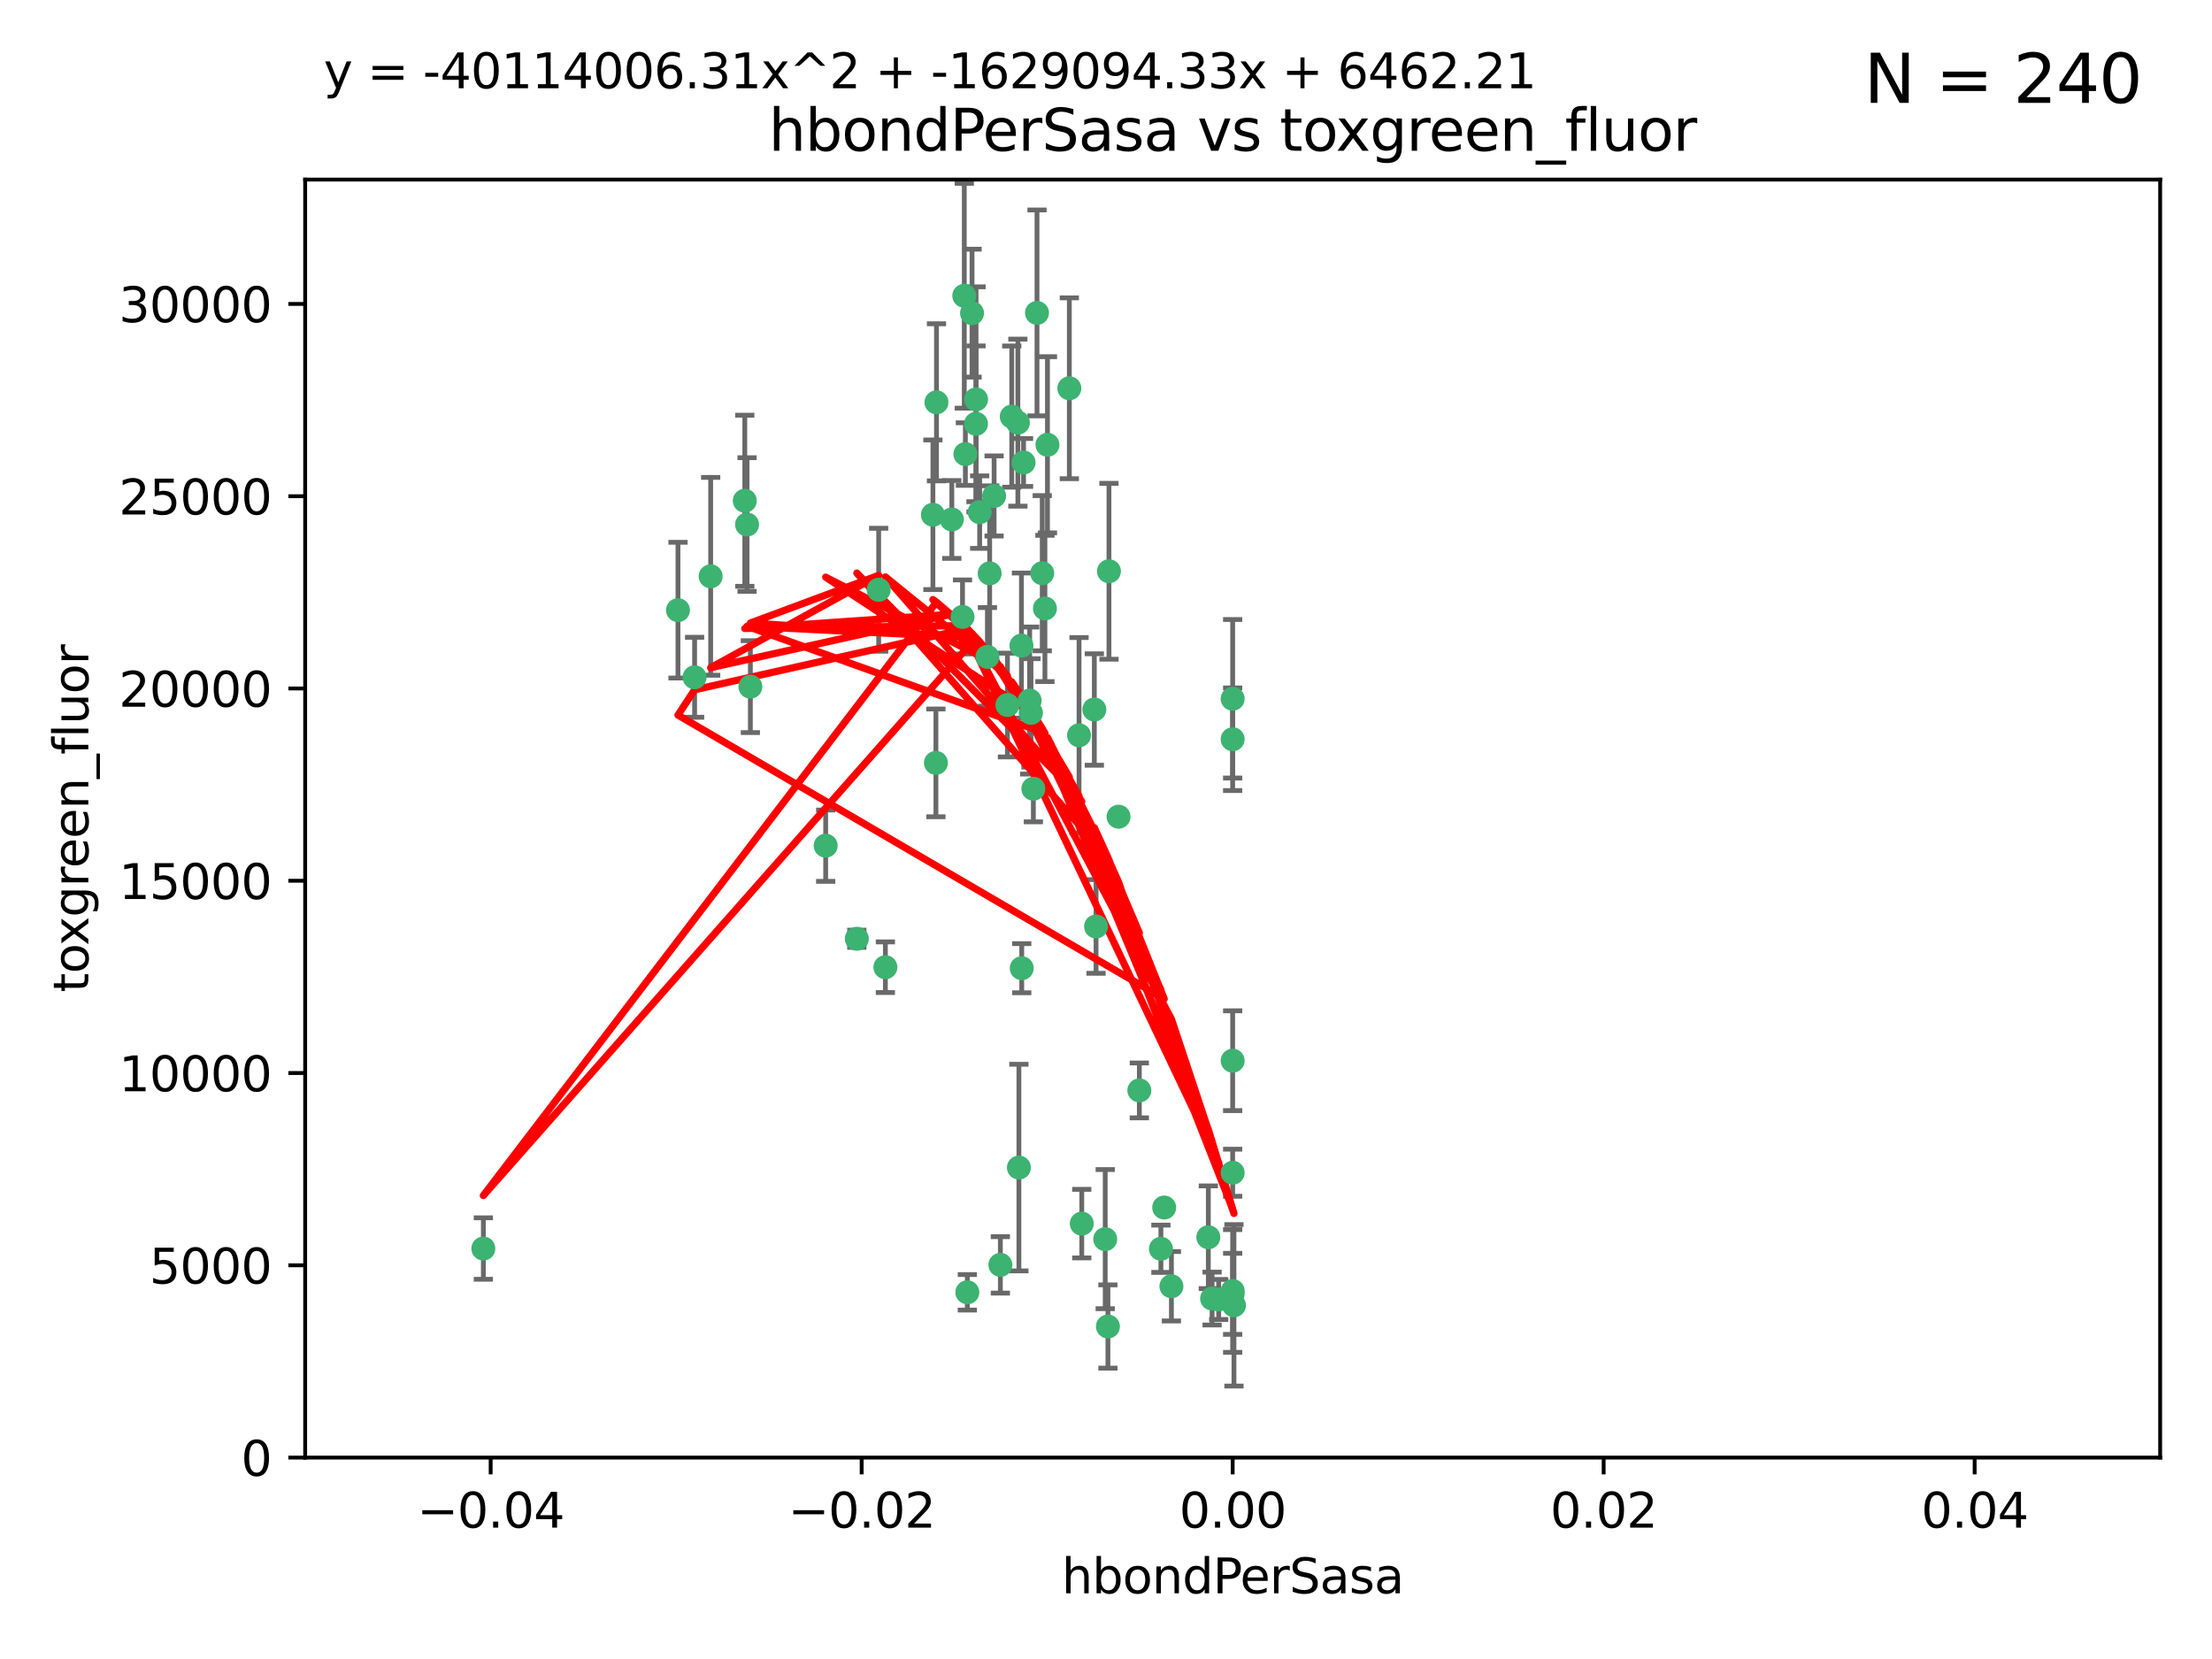 <?xml version="1.0" encoding="utf-8" standalone="no"?>
<!DOCTYPE svg PUBLIC "-//W3C//DTD SVG 1.1//EN"
  "http://www.w3.org/Graphics/SVG/1.1/DTD/svg11.dtd">
<svg xmlns:xlink="http://www.w3.org/1999/xlink" width="460.8pt" height="345.6pt" viewBox="0 0 460.8 345.6" xmlns="http://www.w3.org/2000/svg" version="1.1">
 <defs>
  <style type="text/css">*{stroke-linejoin: round; stroke-linecap: butt}</style>
 </defs>
 <g id="figure_1">
  <g id="patch_1">
   <path d="M 0 345.6 
L 460.8 345.6 
L 460.8 0 
L 0 0 
z
" style="fill: #ffffff"/>
  </g>
  <g id="axes_1">
   <g id="patch_2">
    <path d="M 63.571 303.64 
L 450 303.64 
L 450 37.411 
L 63.571 37.411 
z
" style="fill: #ffffff"/>
   </g>
   <g id="PathCollection_1">
    <defs>
     <path id="m5e20c14c47" d="M 0 1.118 
C 0.297 1.118 0.581 1 0.791 0.791 
C 1 0.581 1.118 0.297 1.118 0 
C 1.118 -0.297 1 -0.581 0.791 -0.791 
C 0.581 -1 0.297 -1.118 0 -1.118 
C -0.297 -1.118 -0.581 -1 -0.791 -0.791 
C -1 -0.581 -1.118 -0.297 -1.118 0 
C -1.118 0.297 -1 0.581 -0.791 0.791 
C -0.581 1 -0.297 1.118 0 1.118 
z
" style="stroke: #3cb371"/>
    </defs>
    <g clip-path="url(#p4434e9907e)">
     <use xlink:href="#m5e20c14c47" x="207.091" y="103.319" style="fill: #3cb371; stroke: #3cb371"/>
     <use xlink:href="#m5e20c14c47" x="216.026" y="65.184" style="fill: #3cb371; stroke: #3cb371"/>
     <use xlink:href="#m5e20c14c47" x="212.786" y="134.491" style="fill: #3cb371; stroke: #3cb371"/>
     <use xlink:href="#m5e20c14c47" x="217.677" y="126.749" style="fill: #3cb371; stroke: #3cb371"/>
     <use xlink:href="#m5e20c14c47" x="155.626" y="109.268" style="fill: #3cb371; stroke: #3cb371"/>
     <use xlink:href="#m5e20c14c47" x="203.329" y="83.201" style="fill: #3cb371; stroke: #3cb371"/>
     <use xlink:href="#m5e20c14c47" x="100.691" y="260.094" style="fill: #3cb371; stroke: #3cb371"/>
     <use xlink:href="#m5e20c14c47" x="195.087" y="83.811" style="fill: #3cb371; stroke: #3cb371"/>
     <use xlink:href="#m5e20c14c47" x="203.319" y="88.286" style="fill: #3cb371; stroke: #3cb371"/>
     <use xlink:href="#m5e20c14c47" x="156.315" y="143.039" style="fill: #3cb371; stroke: #3cb371"/>
     <use xlink:href="#m5e20c14c47" x="183.044" y="122.859" style="fill: #3cb371; stroke: #3cb371"/>
     <use xlink:href="#m5e20c14c47" x="148.044" y="120.054" style="fill: #3cb371; stroke: #3cb371"/>
     <use xlink:href="#m5e20c14c47" x="198.284" y="108.214" style="fill: #3cb371; stroke: #3cb371"/>
     <use xlink:href="#m5e20c14c47" x="155.154" y="104.315" style="fill: #3cb371; stroke: #3cb371"/>
     <use xlink:href="#m5e20c14c47" x="200.88" y="61.614" style="fill: #3cb371; stroke: #3cb371"/>
     <use xlink:href="#m5e20c14c47" x="214.498" y="145.935" style="fill: #3cb371; stroke: #3cb371"/>
     <use xlink:href="#m5e20c14c47" x="212.043" y="88.045" style="fill: #3cb371; stroke: #3cb371"/>
     <use xlink:href="#m5e20c14c47" x="222.763" y="80.887" style="fill: #3cb371; stroke: #3cb371"/>
     <use xlink:href="#m5e20c14c47" x="206.164" y="119.44" style="fill: #3cb371; stroke: #3cb371"/>
     <use xlink:href="#m5e20c14c47" x="201.107" y="94.593" style="fill: #3cb371; stroke: #3cb371"/>
     <use xlink:href="#m5e20c14c47" x="204.083" y="106.684" style="fill: #3cb371; stroke: #3cb371"/>
     <use xlink:href="#m5e20c14c47" x="212.848" y="201.695" style="fill: #3cb371; stroke: #3cb371"/>
     <use xlink:href="#m5e20c14c47" x="210.768" y="86.787" style="fill: #3cb371; stroke: #3cb371"/>
     <use xlink:href="#m5e20c14c47" x="241.838" y="260.14" style="fill: #3cb371; stroke: #3cb371"/>
     <use xlink:href="#m5e20c14c47" x="212.255" y="243.228" style="fill: #3cb371; stroke: #3cb371"/>
     <use xlink:href="#m5e20c14c47" x="213.226" y="96.341" style="fill: #3cb371; stroke: #3cb371"/>
     <use xlink:href="#m5e20c14c47" x="217.118" y="119.409" style="fill: #3cb371; stroke: #3cb371"/>
     <use xlink:href="#m5e20c14c47" x="202.496" y="65.233" style="fill: #3cb371; stroke: #3cb371"/>
     <use xlink:href="#m5e20c14c47" x="209.868" y="146.874" style="fill: #3cb371; stroke: #3cb371"/>
     <use xlink:href="#m5e20c14c47" x="184.442" y="201.487" style="fill: #3cb371; stroke: #3cb371"/>
     <use xlink:href="#m5e20c14c47" x="225.351" y="254.906" style="fill: #3cb371; stroke: #3cb371"/>
     <use xlink:href="#m5e20c14c47" x="205.698" y="136.835" style="fill: #3cb371; stroke: #3cb371"/>
     <use xlink:href="#m5e20c14c47" x="194.344" y="107.234" style="fill: #3cb371; stroke: #3cb371"/>
     <use xlink:href="#m5e20c14c47" x="194.968" y="158.921" style="fill: #3cb371; stroke: #3cb371"/>
     <use xlink:href="#m5e20c14c47" x="201.512" y="269.209" style="fill: #3cb371; stroke: #3cb371"/>
     <use xlink:href="#m5e20c14c47" x="144.699" y="141.091" style="fill: #3cb371; stroke: #3cb371"/>
     <use xlink:href="#m5e20c14c47" x="141.236" y="127.107" style="fill: #3cb371; stroke: #3cb371"/>
     <use xlink:href="#m5e20c14c47" x="242.524" y="251.547" style="fill: #3cb371; stroke: #3cb371"/>
     <use xlink:href="#m5e20c14c47" x="230.238" y="258.133" style="fill: #3cb371; stroke: #3cb371"/>
     <use xlink:href="#m5e20c14c47" x="208.395" y="263.497" style="fill: #3cb371; stroke: #3cb371"/>
     <use xlink:href="#m5e20c14c47" x="172.003" y="176.169" style="fill: #3cb371; stroke: #3cb371"/>
     <use xlink:href="#m5e20c14c47" x="215.269" y="164.309" style="fill: #3cb371; stroke: #3cb371"/>
     <use xlink:href="#m5e20c14c47" x="237.346" y="227.152" style="fill: #3cb371; stroke: #3cb371"/>
     <use xlink:href="#m5e20c14c47" x="228.328" y="193.002" style="fill: #3cb371; stroke: #3cb371"/>
     <use xlink:href="#m5e20c14c47" x="252.503" y="270.514" style="fill: #3cb371; stroke: #3cb371"/>
     <use xlink:href="#m5e20c14c47" x="244.027" y="267.951" style="fill: #3cb371; stroke: #3cb371"/>
     <use xlink:href="#m5e20c14c47" x="200.508" y="128.518" style="fill: #3cb371; stroke: #3cb371"/>
     <use xlink:href="#m5e20c14c47" x="253.875" y="270.703" style="fill: #3cb371; stroke: #3cb371"/>
     <use xlink:href="#m5e20c14c47" x="214.771" y="148.507" style="fill: #3cb371; stroke: #3cb371"/>
     <use xlink:href="#m5e20c14c47" x="224.785" y="153.171" style="fill: #3cb371; stroke: #3cb371"/>
     <use xlink:href="#m5e20c14c47" x="178.492" y="195.558" style="fill: #3cb371; stroke: #3cb371"/>
     <use xlink:href="#m5e20c14c47" x="230.801" y="276.333" style="fill: #3cb371; stroke: #3cb371"/>
     <use xlink:href="#m5e20c14c47" x="227.97" y="147.801" style="fill: #3cb371; stroke: #3cb371"/>
     <use xlink:href="#m5e20c14c47" x="233.017" y="170.133" style="fill: #3cb371; stroke: #3cb371"/>
     <use xlink:href="#m5e20c14c47" x="257.056" y="271.92" style="fill: #3cb371; stroke: #3cb371"/>
     <use xlink:href="#m5e20c14c47" x="256.786" y="220.964" style="fill: #3cb371; stroke: #3cb371"/>
     <use xlink:href="#m5e20c14c47" x="256.786" y="268.93" style="fill: #3cb371; stroke: #3cb371"/>
     <use xlink:href="#m5e20c14c47" x="256.786" y="145.567" style="fill: #3cb371; stroke: #3cb371"/>
     <use xlink:href="#m5e20c14c47" x="218.205" y="92.655" style="fill: #3cb371; stroke: #3cb371"/>
     <use xlink:href="#m5e20c14c47" x="231.015" y="119.004" style="fill: #3cb371; stroke: #3cb371"/>
     <use xlink:href="#m5e20c14c47" x="251.718" y="257.738" style="fill: #3cb371; stroke: #3cb371"/>
     <use xlink:href="#m5e20c14c47" x="256.786" y="244.305" style="fill: #3cb371; stroke: #3cb371"/>
     <use xlink:href="#m5e20c14c47" x="256.786" y="269.529" style="fill: #3cb371; stroke: #3cb371"/>
     <use xlink:href="#m5e20c14c47" x="256.786" y="153.996" style="fill: #3cb371; stroke: #3cb371"/>
    </g>
   </g>
   <g id="matplotlib.axis_1">
    <g id="xtick_1">
     <g id="line2d_1">
      <defs>
       <path id="mb9390da159" d="M 0 0 
L 0 3.5 
" style="stroke: #000000; stroke-width: 0.8"/>
      </defs>
      <g>
       <use xlink:href="#mb9390da159" x="102.214" y="303.64" style="stroke: #000000; stroke-width: 0.8"/>
      </g>
     </g>
     <g id="text_1">
      <!-- −0.04 -->
      <g transform="translate(86.891 318.238)scale(0.1 -0.1)">
       <defs>
        <path id="DejaVuSans-2212" d="M 678 2272 
L 4684 2272 
L 4684 1741 
L 678 1741 
L 678 2272 
z
" transform="scale(0.016)"/>
        <path id="DejaVuSans-30" d="M 2034 4250 
Q 1547 4250 1301 3770 
Q 1056 3291 1056 2328 
Q 1056 1369 1301 889 
Q 1547 409 2034 409 
Q 2525 409 2770 889 
Q 3016 1369 3016 2328 
Q 3016 3291 2770 3770 
Q 2525 4250 2034 4250 
z
M 2034 4750 
Q 2819 4750 3233 4129 
Q 3647 3509 3647 2328 
Q 3647 1150 3233 529 
Q 2819 -91 2034 -91 
Q 1250 -91 836 529 
Q 422 1150 422 2328 
Q 422 3509 836 4129 
Q 1250 4750 2034 4750 
z
" transform="scale(0.016)"/>
        <path id="DejaVuSans-2e" d="M 684 794 
L 1344 794 
L 1344 0 
L 684 0 
L 684 794 
z
" transform="scale(0.016)"/>
        <path id="DejaVuSans-34" d="M 2419 4116 
L 825 1625 
L 2419 1625 
L 2419 4116 
z
M 2253 4666 
L 3047 4666 
L 3047 1625 
L 3713 1625 
L 3713 1100 
L 3047 1100 
L 3047 0 
L 2419 0 
L 2419 1100 
L 313 1100 
L 313 1709 
L 2253 4666 
z
" transform="scale(0.016)"/>
       </defs>
       <use xlink:href="#DejaVuSans-2212"/>
       <use xlink:href="#DejaVuSans-30" x="83.789"/>
       <use xlink:href="#DejaVuSans-2e" x="147.412"/>
       <use xlink:href="#DejaVuSans-30" x="179.199"/>
       <use xlink:href="#DejaVuSans-34" x="242.822"/>
      </g>
     </g>
    </g>
    <g id="xtick_2">
     <g id="line2d_2">
      <g>
       <use xlink:href="#mb9390da159" x="179.5" y="303.64" style="stroke: #000000; stroke-width: 0.8"/>
      </g>
     </g>
     <g id="text_2">
      <!-- −0.02 -->
      <g transform="translate(164.177 318.238)scale(0.1 -0.1)">
       <defs>
        <path id="DejaVuSans-32" d="M 1228 531 
L 3431 531 
L 3431 0 
L 469 0 
L 469 531 
Q 828 903 1448 1529 
Q 2069 2156 2228 2338 
Q 2531 2678 2651 2914 
Q 2772 3150 2772 3378 
Q 2772 3750 2511 3984 
Q 2250 4219 1831 4219 
Q 1534 4219 1204 4116 
Q 875 4013 500 3803 
L 500 4441 
Q 881 4594 1212 4672 
Q 1544 4750 1819 4750 
Q 2544 4750 2975 4387 
Q 3406 4025 3406 3419 
Q 3406 3131 3298 2873 
Q 3191 2616 2906 2266 
Q 2828 2175 2409 1742 
Q 1991 1309 1228 531 
z
" transform="scale(0.016)"/>
       </defs>
       <use xlink:href="#DejaVuSans-2212"/>
       <use xlink:href="#DejaVuSans-30" x="83.789"/>
       <use xlink:href="#DejaVuSans-2e" x="147.412"/>
       <use xlink:href="#DejaVuSans-30" x="179.199"/>
       <use xlink:href="#DejaVuSans-32" x="242.822"/>
      </g>
     </g>
    </g>
    <g id="xtick_3">
     <g id="line2d_3">
      <g>
       <use xlink:href="#mb9390da159" x="256.786" y="303.64" style="stroke: #000000; stroke-width: 0.8"/>
      </g>
     </g>
     <g id="text_3">
      <!-- 0.00 -->
      <g transform="translate(245.653 318.238)scale(0.1 -0.1)">
       <use xlink:href="#DejaVuSans-30"/>
       <use xlink:href="#DejaVuSans-2e" x="63.623"/>
       <use xlink:href="#DejaVuSans-30" x="95.41"/>
       <use xlink:href="#DejaVuSans-30" x="159.033"/>
      </g>
     </g>
    </g>
    <g id="xtick_4">
     <g id="line2d_4">
      <g>
       <use xlink:href="#mb9390da159" x="334.071" y="303.64" style="stroke: #000000; stroke-width: 0.8"/>
      </g>
     </g>
     <g id="text_4">
      <!-- 0.02 -->
      <g transform="translate(322.939 318.238)scale(0.1 -0.1)">
       <use xlink:href="#DejaVuSans-30"/>
       <use xlink:href="#DejaVuSans-2e" x="63.623"/>
       <use xlink:href="#DejaVuSans-30" x="95.41"/>
       <use xlink:href="#DejaVuSans-32" x="159.033"/>
      </g>
     </g>
    </g>
    <g id="xtick_5">
     <g id="line2d_5">
      <g>
       <use xlink:href="#mb9390da159" x="411.357" y="303.64" style="stroke: #000000; stroke-width: 0.8"/>
      </g>
     </g>
     <g id="text_5">
      <!-- 0.04 -->
      <g transform="translate(400.224 318.238)scale(0.1 -0.1)">
       <use xlink:href="#DejaVuSans-30"/>
       <use xlink:href="#DejaVuSans-2e" x="63.623"/>
       <use xlink:href="#DejaVuSans-30" x="95.41"/>
       <use xlink:href="#DejaVuSans-34" x="159.033"/>
      </g>
     </g>
    </g>
    <g id="text_6">
     <!-- hbondPerSasa -->
     <g transform="translate(221.168 331.917)scale(0.1 -0.1)">
      <defs>
       <path id="DejaVuSans-68" d="M 3513 2113 
L 3513 0 
L 2938 0 
L 2938 2094 
Q 2938 2591 2744 2837 
Q 2550 3084 2163 3084 
Q 1697 3084 1428 2787 
Q 1159 2491 1159 1978 
L 1159 0 
L 581 0 
L 581 4863 
L 1159 4863 
L 1159 2956 
Q 1366 3272 1645 3428 
Q 1925 3584 2291 3584 
Q 2894 3584 3203 3211 
Q 3513 2838 3513 2113 
z
" transform="scale(0.016)"/>
       <path id="DejaVuSans-62" d="M 3116 1747 
Q 3116 2381 2855 2742 
Q 2594 3103 2138 3103 
Q 1681 3103 1420 2742 
Q 1159 2381 1159 1747 
Q 1159 1113 1420 752 
Q 1681 391 2138 391 
Q 2594 391 2855 752 
Q 3116 1113 3116 1747 
z
M 1159 2969 
Q 1341 3281 1617 3432 
Q 1894 3584 2278 3584 
Q 2916 3584 3314 3078 
Q 3713 2572 3713 1747 
Q 3713 922 3314 415 
Q 2916 -91 2278 -91 
Q 1894 -91 1617 61 
Q 1341 213 1159 525 
L 1159 0 
L 581 0 
L 581 4863 
L 1159 4863 
L 1159 2969 
z
" transform="scale(0.016)"/>
       <path id="DejaVuSans-6f" d="M 1959 3097 
Q 1497 3097 1228 2736 
Q 959 2375 959 1747 
Q 959 1119 1226 758 
Q 1494 397 1959 397 
Q 2419 397 2687 759 
Q 2956 1122 2956 1747 
Q 2956 2369 2687 2733 
Q 2419 3097 1959 3097 
z
M 1959 3584 
Q 2709 3584 3137 3096 
Q 3566 2609 3566 1747 
Q 3566 888 3137 398 
Q 2709 -91 1959 -91 
Q 1206 -91 779 398 
Q 353 888 353 1747 
Q 353 2609 779 3096 
Q 1206 3584 1959 3584 
z
" transform="scale(0.016)"/>
       <path id="DejaVuSans-6e" d="M 3513 2113 
L 3513 0 
L 2938 0 
L 2938 2094 
Q 2938 2591 2744 2837 
Q 2550 3084 2163 3084 
Q 1697 3084 1428 2787 
Q 1159 2491 1159 1978 
L 1159 0 
L 581 0 
L 581 3500 
L 1159 3500 
L 1159 2956 
Q 1366 3272 1645 3428 
Q 1925 3584 2291 3584 
Q 2894 3584 3203 3211 
Q 3513 2838 3513 2113 
z
" transform="scale(0.016)"/>
       <path id="DejaVuSans-64" d="M 2906 2969 
L 2906 4863 
L 3481 4863 
L 3481 0 
L 2906 0 
L 2906 525 
Q 2725 213 2448 61 
Q 2172 -91 1784 -91 
Q 1150 -91 751 415 
Q 353 922 353 1747 
Q 353 2572 751 3078 
Q 1150 3584 1784 3584 
Q 2172 3584 2448 3432 
Q 2725 3281 2906 2969 
z
M 947 1747 
Q 947 1113 1208 752 
Q 1469 391 1925 391 
Q 2381 391 2643 752 
Q 2906 1113 2906 1747 
Q 2906 2381 2643 2742 
Q 2381 3103 1925 3103 
Q 1469 3103 1208 2742 
Q 947 2381 947 1747 
z
" transform="scale(0.016)"/>
       <path id="DejaVuSans-50" d="M 1259 4147 
L 1259 2394 
L 2053 2394 
Q 2494 2394 2734 2622 
Q 2975 2850 2975 3272 
Q 2975 3691 2734 3919 
Q 2494 4147 2053 4147 
L 1259 4147 
z
M 628 4666 
L 2053 4666 
Q 2838 4666 3239 4311 
Q 3641 3956 3641 3272 
Q 3641 2581 3239 2228 
Q 2838 1875 2053 1875 
L 1259 1875 
L 1259 0 
L 628 0 
L 628 4666 
z
" transform="scale(0.016)"/>
       <path id="DejaVuSans-65" d="M 3597 1894 
L 3597 1613 
L 953 1613 
Q 991 1019 1311 708 
Q 1631 397 2203 397 
Q 2534 397 2845 478 
Q 3156 559 3463 722 
L 3463 178 
Q 3153 47 2828 -22 
Q 2503 -91 2169 -91 
Q 1331 -91 842 396 
Q 353 884 353 1716 
Q 353 2575 817 3079 
Q 1281 3584 2069 3584 
Q 2775 3584 3186 3129 
Q 3597 2675 3597 1894 
z
M 3022 2063 
Q 3016 2534 2758 2815 
Q 2500 3097 2075 3097 
Q 1594 3097 1305 2825 
Q 1016 2553 972 2059 
L 3022 2063 
z
" transform="scale(0.016)"/>
       <path id="DejaVuSans-72" d="M 2631 2963 
Q 2534 3019 2420 3045 
Q 2306 3072 2169 3072 
Q 1681 3072 1420 2755 
Q 1159 2438 1159 1844 
L 1159 0 
L 581 0 
L 581 3500 
L 1159 3500 
L 1159 2956 
Q 1341 3275 1631 3429 
Q 1922 3584 2338 3584 
Q 2397 3584 2469 3576 
Q 2541 3569 2628 3553 
L 2631 2963 
z
" transform="scale(0.016)"/>
       <path id="DejaVuSans-53" d="M 3425 4513 
L 3425 3897 
Q 3066 4069 2747 4153 
Q 2428 4238 2131 4238 
Q 1616 4238 1336 4038 
Q 1056 3838 1056 3469 
Q 1056 3159 1242 3001 
Q 1428 2844 1947 2747 
L 2328 2669 
Q 3034 2534 3370 2195 
Q 3706 1856 3706 1288 
Q 3706 609 3251 259 
Q 2797 -91 1919 -91 
Q 1588 -91 1214 -16 
Q 841 59 441 206 
L 441 856 
Q 825 641 1194 531 
Q 1563 422 1919 422 
Q 2459 422 2753 634 
Q 3047 847 3047 1241 
Q 3047 1584 2836 1778 
Q 2625 1972 2144 2069 
L 1759 2144 
Q 1053 2284 737 2584 
Q 422 2884 422 3419 
Q 422 4038 858 4394 
Q 1294 4750 2059 4750 
Q 2388 4750 2728 4690 
Q 3069 4631 3425 4513 
z
" transform="scale(0.016)"/>
       <path id="DejaVuSans-61" d="M 2194 1759 
Q 1497 1759 1228 1600 
Q 959 1441 959 1056 
Q 959 750 1161 570 
Q 1363 391 1709 391 
Q 2188 391 2477 730 
Q 2766 1069 2766 1631 
L 2766 1759 
L 2194 1759 
z
M 3341 1997 
L 3341 0 
L 2766 0 
L 2766 531 
Q 2569 213 2275 61 
Q 1981 -91 1556 -91 
Q 1019 -91 701 211 
Q 384 513 384 1019 
Q 384 1609 779 1909 
Q 1175 2209 1959 2209 
L 2766 2209 
L 2766 2266 
Q 2766 2663 2505 2880 
Q 2244 3097 1772 3097 
Q 1472 3097 1187 3025 
Q 903 2953 641 2809 
L 641 3341 
Q 956 3463 1253 3523 
Q 1550 3584 1831 3584 
Q 2591 3584 2966 3190 
Q 3341 2797 3341 1997 
z
" transform="scale(0.016)"/>
       <path id="DejaVuSans-73" d="M 2834 3397 
L 2834 2853 
Q 2591 2978 2328 3040 
Q 2066 3103 1784 3103 
Q 1356 3103 1142 2972 
Q 928 2841 928 2578 
Q 928 2378 1081 2264 
Q 1234 2150 1697 2047 
L 1894 2003 
Q 2506 1872 2764 1633 
Q 3022 1394 3022 966 
Q 3022 478 2636 193 
Q 2250 -91 1575 -91 
Q 1294 -91 989 -36 
Q 684 19 347 128 
L 347 722 
Q 666 556 975 473 
Q 1284 391 1588 391 
Q 1994 391 2212 530 
Q 2431 669 2431 922 
Q 2431 1156 2273 1281 
Q 2116 1406 1581 1522 
L 1381 1569 
Q 847 1681 609 1914 
Q 372 2147 372 2553 
Q 372 3047 722 3315 
Q 1072 3584 1716 3584 
Q 2034 3584 2315 3537 
Q 2597 3491 2834 3397 
z
" transform="scale(0.016)"/>
      </defs>
      <use xlink:href="#DejaVuSans-68"/>
      <use xlink:href="#DejaVuSans-62" x="63.379"/>
      <use xlink:href="#DejaVuSans-6f" x="126.855"/>
      <use xlink:href="#DejaVuSans-6e" x="188.037"/>
      <use xlink:href="#DejaVuSans-64" x="251.416"/>
      <use xlink:href="#DejaVuSans-50" x="314.893"/>
      <use xlink:href="#DejaVuSans-65" x="371.57"/>
      <use xlink:href="#DejaVuSans-72" x="433.094"/>
      <use xlink:href="#DejaVuSans-53" x="474.207"/>
      <use xlink:href="#DejaVuSans-61" x="537.684"/>
      <use xlink:href="#DejaVuSans-73" x="598.963"/>
      <use xlink:href="#DejaVuSans-61" x="651.062"/>
     </g>
    </g>
   </g>
   <g id="matplotlib.axis_2">
    <g id="ytick_1">
     <g id="line2d_6">
      <defs>
       <path id="mb0099eb797" d="M 0 0 
L -3.5 0 
" style="stroke: #000000; stroke-width: 0.8"/>
      </defs>
      <g>
       <use xlink:href="#mb0099eb797" x="63.571" y="303.64" style="stroke: #000000; stroke-width: 0.8"/>
      </g>
     </g>
     <g id="text_7">
      <!-- 0 -->
      <g transform="translate(50.209 307.439)scale(0.1 -0.1)">
       <use xlink:href="#DejaVuSans-30"/>
      </g>
     </g>
    </g>
    <g id="ytick_2">
     <g id="line2d_7">
      <g>
       <use xlink:href="#mb0099eb797" x="63.571" y="263.586" style="stroke: #000000; stroke-width: 0.8"/>
      </g>
     </g>
     <g id="text_8">
      <!-- 5000 -->
      <g transform="translate(31.121 267.385)scale(0.1 -0.1)">
       <defs>
        <path id="DejaVuSans-35" d="M 691 4666 
L 3169 4666 
L 3169 4134 
L 1269 4134 
L 1269 2991 
Q 1406 3038 1543 3061 
Q 1681 3084 1819 3084 
Q 2600 3084 3056 2656 
Q 3513 2228 3513 1497 
Q 3513 744 3044 326 
Q 2575 -91 1722 -91 
Q 1428 -91 1123 -41 
Q 819 9 494 109 
L 494 744 
Q 775 591 1075 516 
Q 1375 441 1709 441 
Q 2250 441 2565 725 
Q 2881 1009 2881 1497 
Q 2881 1984 2565 2268 
Q 2250 2553 1709 2553 
Q 1456 2553 1204 2497 
Q 953 2441 691 2322 
L 691 4666 
z
" transform="scale(0.016)"/>
       </defs>
       <use xlink:href="#DejaVuSans-35"/>
       <use xlink:href="#DejaVuSans-30" x="63.623"/>
       <use xlink:href="#DejaVuSans-30" x="127.246"/>
       <use xlink:href="#DejaVuSans-30" x="190.869"/>
      </g>
     </g>
    </g>
    <g id="ytick_3">
     <g id="line2d_8">
      <g>
       <use xlink:href="#mb0099eb797" x="63.571" y="223.532" style="stroke: #000000; stroke-width: 0.8"/>
      </g>
     </g>
     <g id="text_9">
      <!-- 10000 -->
      <g transform="translate(24.759 227.331)scale(0.1 -0.1)">
       <defs>
        <path id="DejaVuSans-31" d="M 794 531 
L 1825 531 
L 1825 4091 
L 703 3866 
L 703 4441 
L 1819 4666 
L 2450 4666 
L 2450 531 
L 3481 531 
L 3481 0 
L 794 0 
L 794 531 
z
" transform="scale(0.016)"/>
       </defs>
       <use xlink:href="#DejaVuSans-31"/>
       <use xlink:href="#DejaVuSans-30" x="63.623"/>
       <use xlink:href="#DejaVuSans-30" x="127.246"/>
       <use xlink:href="#DejaVuSans-30" x="190.869"/>
       <use xlink:href="#DejaVuSans-30" x="254.492"/>
      </g>
     </g>
    </g>
    <g id="ytick_4">
     <g id="line2d_9">
      <g>
       <use xlink:href="#mb0099eb797" x="63.571" y="183.478" style="stroke: #000000; stroke-width: 0.8"/>
      </g>
     </g>
     <g id="text_10">
      <!-- 15000 -->
      <g transform="translate(24.759 187.278)scale(0.1 -0.1)">
       <use xlink:href="#DejaVuSans-31"/>
       <use xlink:href="#DejaVuSans-35" x="63.623"/>
       <use xlink:href="#DejaVuSans-30" x="127.246"/>
       <use xlink:href="#DejaVuSans-30" x="190.869"/>
       <use xlink:href="#DejaVuSans-30" x="254.492"/>
      </g>
     </g>
    </g>
    <g id="ytick_5">
     <g id="line2d_10">
      <g>
       <use xlink:href="#mb0099eb797" x="63.571" y="143.424" style="stroke: #000000; stroke-width: 0.8"/>
      </g>
     </g>
     <g id="text_11">
      <!-- 20000 -->
      <g transform="translate(24.759 147.224)scale(0.1 -0.1)">
       <use xlink:href="#DejaVuSans-32"/>
       <use xlink:href="#DejaVuSans-30" x="63.623"/>
       <use xlink:href="#DejaVuSans-30" x="127.246"/>
       <use xlink:href="#DejaVuSans-30" x="190.869"/>
       <use xlink:href="#DejaVuSans-30" x="254.492"/>
      </g>
     </g>
    </g>
    <g id="ytick_6">
     <g id="line2d_11">
      <g>
       <use xlink:href="#mb0099eb797" x="63.571" y="103.371" style="stroke: #000000; stroke-width: 0.8"/>
      </g>
     </g>
     <g id="text_12">
      <!-- 25000 -->
      <g transform="translate(24.759 107.17)scale(0.1 -0.1)">
       <use xlink:href="#DejaVuSans-32"/>
       <use xlink:href="#DejaVuSans-35" x="63.623"/>
       <use xlink:href="#DejaVuSans-30" x="127.246"/>
       <use xlink:href="#DejaVuSans-30" x="190.869"/>
       <use xlink:href="#DejaVuSans-30" x="254.492"/>
      </g>
     </g>
    </g>
    <g id="ytick_7">
     <g id="line2d_12">
      <g>
       <use xlink:href="#mb0099eb797" x="63.571" y="63.317" style="stroke: #000000; stroke-width: 0.8"/>
      </g>
     </g>
     <g id="text_13">
      <!-- 30000 -->
      <g transform="translate(24.759 67.116)scale(0.1 -0.1)">
       <defs>
        <path id="DejaVuSans-33" d="M 2597 2516 
Q 3050 2419 3304 2112 
Q 3559 1806 3559 1356 
Q 3559 666 3084 287 
Q 2609 -91 1734 -91 
Q 1441 -91 1130 -33 
Q 819 25 488 141 
L 488 750 
Q 750 597 1062 519 
Q 1375 441 1716 441 
Q 2309 441 2620 675 
Q 2931 909 2931 1356 
Q 2931 1769 2642 2001 
Q 2353 2234 1838 2234 
L 1294 2234 
L 1294 2753 
L 1863 2753 
Q 2328 2753 2575 2939 
Q 2822 3125 2822 3475 
Q 2822 3834 2567 4026 
Q 2313 4219 1838 4219 
Q 1578 4219 1281 4162 
Q 984 4106 628 3988 
L 628 4550 
Q 988 4650 1302 4700 
Q 1616 4750 1894 4750 
Q 2613 4750 3031 4423 
Q 3450 4097 3450 3541 
Q 3450 3153 3228 2886 
Q 3006 2619 2597 2516 
z
" transform="scale(0.016)"/>
       </defs>
       <use xlink:href="#DejaVuSans-33"/>
       <use xlink:href="#DejaVuSans-30" x="63.623"/>
       <use xlink:href="#DejaVuSans-30" x="127.246"/>
       <use xlink:href="#DejaVuSans-30" x="190.869"/>
       <use xlink:href="#DejaVuSans-30" x="254.492"/>
      </g>
     </g>
    </g>
    <g id="text_14">
     <!-- toxgreen_fluor -->
     <g transform="translate(18.401 206.72)rotate(-90)scale(0.1 -0.1)">
      <defs>
       <path id="DejaVuSans-74" d="M 1172 4494 
L 1172 3500 
L 2356 3500 
L 2356 3053 
L 1172 3053 
L 1172 1153 
Q 1172 725 1289 603 
Q 1406 481 1766 481 
L 2356 481 
L 2356 0 
L 1766 0 
Q 1100 0 847 248 
Q 594 497 594 1153 
L 594 3053 
L 172 3053 
L 172 3500 
L 594 3500 
L 594 4494 
L 1172 4494 
z
" transform="scale(0.016)"/>
       <path id="DejaVuSans-78" d="M 3513 3500 
L 2247 1797 
L 3578 0 
L 2900 0 
L 1881 1375 
L 863 0 
L 184 0 
L 1544 1831 
L 300 3500 
L 978 3500 
L 1906 2253 
L 2834 3500 
L 3513 3500 
z
" transform="scale(0.016)"/>
       <path id="DejaVuSans-67" d="M 2906 1791 
Q 2906 2416 2648 2759 
Q 2391 3103 1925 3103 
Q 1463 3103 1205 2759 
Q 947 2416 947 1791 
Q 947 1169 1205 825 
Q 1463 481 1925 481 
Q 2391 481 2648 825 
Q 2906 1169 2906 1791 
z
M 3481 434 
Q 3481 -459 3084 -895 
Q 2688 -1331 1869 -1331 
Q 1566 -1331 1297 -1286 
Q 1028 -1241 775 -1147 
L 775 -588 
Q 1028 -725 1275 -790 
Q 1522 -856 1778 -856 
Q 2344 -856 2625 -561 
Q 2906 -266 2906 331 
L 2906 616 
Q 2728 306 2450 153 
Q 2172 0 1784 0 
Q 1141 0 747 490 
Q 353 981 353 1791 
Q 353 2603 747 3093 
Q 1141 3584 1784 3584 
Q 2172 3584 2450 3431 
Q 2728 3278 2906 2969 
L 2906 3500 
L 3481 3500 
L 3481 434 
z
" transform="scale(0.016)"/>
       <path id="DejaVuSans-5f" d="M 3263 -1063 
L 3263 -1509 
L -63 -1509 
L -63 -1063 
L 3263 -1063 
z
" transform="scale(0.016)"/>
       <path id="DejaVuSans-66" d="M 2375 4863 
L 2375 4384 
L 1825 4384 
Q 1516 4384 1395 4259 
Q 1275 4134 1275 3809 
L 1275 3500 
L 2222 3500 
L 2222 3053 
L 1275 3053 
L 1275 0 
L 697 0 
L 697 3053 
L 147 3053 
L 147 3500 
L 697 3500 
L 697 3744 
Q 697 4328 969 4595 
Q 1241 4863 1831 4863 
L 2375 4863 
z
" transform="scale(0.016)"/>
       <path id="DejaVuSans-6c" d="M 603 4863 
L 1178 4863 
L 1178 0 
L 603 0 
L 603 4863 
z
" transform="scale(0.016)"/>
       <path id="DejaVuSans-75" d="M 544 1381 
L 544 3500 
L 1119 3500 
L 1119 1403 
Q 1119 906 1312 657 
Q 1506 409 1894 409 
Q 2359 409 2629 706 
Q 2900 1003 2900 1516 
L 2900 3500 
L 3475 3500 
L 3475 0 
L 2900 0 
L 2900 538 
Q 2691 219 2414 64 
Q 2138 -91 1772 -91 
Q 1169 -91 856 284 
Q 544 659 544 1381 
z
M 1991 3584 
L 1991 3584 
z
" transform="scale(0.016)"/>
      </defs>
      <use xlink:href="#DejaVuSans-74"/>
      <use xlink:href="#DejaVuSans-6f" x="39.209"/>
      <use xlink:href="#DejaVuSans-78" x="97.266"/>
      <use xlink:href="#DejaVuSans-67" x="156.445"/>
      <use xlink:href="#DejaVuSans-72" x="219.922"/>
      <use xlink:href="#DejaVuSans-65" x="258.785"/>
      <use xlink:href="#DejaVuSans-65" x="320.309"/>
      <use xlink:href="#DejaVuSans-6e" x="381.832"/>
      <use xlink:href="#DejaVuSans-5f" x="445.211"/>
      <use xlink:href="#DejaVuSans-66" x="495.211"/>
      <use xlink:href="#DejaVuSans-6c" x="530.416"/>
      <use xlink:href="#DejaVuSans-75" x="558.199"/>
      <use xlink:href="#DejaVuSans-6f" x="621.578"/>
      <use xlink:href="#DejaVuSans-72" x="682.76"/>
     </g>
    </g>
   </g>
   <g id="LineCollection_1">
    <path d="M 207.091 111.662 
L 207.091 94.976 
" clip-path="url(#p4434e9907e)" style="fill: none; stroke: #696969"/>
    <path d="M 216.026 86.629 
L 216.026 43.739 
" clip-path="url(#p4434e9907e)" style="fill: none; stroke: #696969"/>
    <path d="M 212.786 149.606 
L 212.786 119.375 
" clip-path="url(#p4434e9907e)" style="fill: none; stroke: #696969"/>
    <path d="M 217.677 141.983 
L 217.677 111.515 
" clip-path="url(#p4434e9907e)" style="fill: none; stroke: #696969"/>
    <path d="M 155.626 123.191 
L 155.626 95.346 
" clip-path="url(#p4434e9907e)" style="fill: none; stroke: #696969"/>
    <path d="M 203.329 106.648 
L 203.329 59.753 
" clip-path="url(#p4434e9907e)" style="fill: none; stroke: #696969"/>
    <path d="M 100.691 266.497 
L 100.691 253.692 
" clip-path="url(#p4434e9907e)" style="fill: none; stroke: #696969"/>
    <path d="M 195.087 100.173 
L 195.087 67.45 
" clip-path="url(#p4434e9907e)" style="fill: none; stroke: #696969"/>
    <path d="M 203.319 104.51 
L 203.319 72.063 
" clip-path="url(#p4434e9907e)" style="fill: none; stroke: #696969"/>
    <path d="M 156.315 152.61 
L 156.315 133.468 
" clip-path="url(#p4434e9907e)" style="fill: none; stroke: #696969"/>
    <path d="M 183.044 135.667 
L 183.044 110.051 
" clip-path="url(#p4434e9907e)" style="fill: none; stroke: #696969"/>
    <path d="M 148.044 140.659 
L 148.044 99.45 
" clip-path="url(#p4434e9907e)" style="fill: none; stroke: #696969"/>
    <path d="M 198.284 116.326 
L 198.284 100.101 
" clip-path="url(#p4434e9907e)" style="fill: none; stroke: #696969"/>
    <path d="M 155.154 122.133 
L 155.154 86.497 
" clip-path="url(#p4434e9907e)" style="fill: none; stroke: #696969"/>
    <path d="M 200.88 85.029 
L 200.88 38.199 
" clip-path="url(#p4434e9907e)" style="fill: none; stroke: #696969"/>
    <path d="M 214.498 161.248 
L 214.498 130.622 
" clip-path="url(#p4434e9907e)" style="fill: none; stroke: #696969"/>
    <path d="M 212.043 105.444 
L 212.043 70.646 
" clip-path="url(#p4434e9907e)" style="fill: none; stroke: #696969"/>
    <path d="M 222.763 99.727 
L 222.763 62.047 
" clip-path="url(#p4434e9907e)" style="fill: none; stroke: #696969"/>
    <path d="M 206.164 137.675 
L 206.164 101.206 
" clip-path="url(#p4434e9907e)" style="fill: none; stroke: #696969"/>
    <path d="M 201.107 101.108 
L 201.107 88.078 
" clip-path="url(#p4434e9907e)" style="fill: none; stroke: #696969"/>
    <path d="M 204.083 114.235 
L 204.083 99.134 
" clip-path="url(#p4434e9907e)" style="fill: none; stroke: #696969"/>
    <path d="M 212.848 206.809 
L 212.848 196.58 
" clip-path="url(#p4434e9907e)" style="fill: none; stroke: #696969"/>
    <path d="M 210.768 101.495 
L 210.768 72.08 
" clip-path="url(#p4434e9907e)" style="fill: none; stroke: #696969"/>
    <path d="M 241.838 265.065 
L 241.838 255.214 
" clip-path="url(#p4434e9907e)" style="fill: none; stroke: #696969"/>
    <path d="M 212.255 264.748 
L 212.255 221.708 
" clip-path="url(#p4434e9907e)" style="fill: none; stroke: #696969"/>
    <path d="M 213.226 101.329 
L 213.226 91.353 
" clip-path="url(#p4434e9907e)" style="fill: none; stroke: #696969"/>
    <path d="M 217.118 135.574 
L 217.118 103.243 
" clip-path="url(#p4434e9907e)" style="fill: none; stroke: #696969"/>
    <path d="M 202.496 78.556 
L 202.496 51.911 
" clip-path="url(#p4434e9907e)" style="fill: none; stroke: #696969"/>
    <path d="M 209.868 157.684 
L 209.868 136.065 
" clip-path="url(#p4434e9907e)" style="fill: none; stroke: #696969"/>
    <path d="M 184.442 206.761 
L 184.442 196.213 
" clip-path="url(#p4434e9907e)" style="fill: none; stroke: #696969"/>
    <path d="M 225.351 262.048 
L 225.351 247.764 
" clip-path="url(#p4434e9907e)" style="fill: none; stroke: #696969"/>
    <path d="M 205.698 147.104 
L 205.698 126.566 
" clip-path="url(#p4434e9907e)" style="fill: none; stroke: #696969"/>
    <path d="M 194.344 122.819 
L 194.344 91.649 
" clip-path="url(#p4434e9907e)" style="fill: none; stroke: #696969"/>
    <path d="M 194.968 170.147 
L 194.968 147.694 
" clip-path="url(#p4434e9907e)" style="fill: none; stroke: #696969"/>
    <path d="M 201.512 272.908 
L 201.512 265.511 
" clip-path="url(#p4434e9907e)" style="fill: none; stroke: #696969"/>
    <path d="M 144.699 149.421 
L 144.699 132.76 
" clip-path="url(#p4434e9907e)" style="fill: none; stroke: #696969"/>
    <path d="M 141.236 141.248 
L 141.236 112.967 
" clip-path="url(#p4434e9907e)" style="fill: none; stroke: #696969"/>
    <path d="M 242.524 252.228 
L 242.524 250.867 
" clip-path="url(#p4434e9907e)" style="fill: none; stroke: #696969"/>
    <path d="M 230.238 272.621 
L 230.238 243.644 
" clip-path="url(#p4434e9907e)" style="fill: none; stroke: #696969"/>
    <path d="M 208.395 269.377 
L 208.395 257.616 
" clip-path="url(#p4434e9907e)" style="fill: none; stroke: #696969"/>
    <path d="M 172.003 183.597 
L 172.003 168.741 
" clip-path="url(#p4434e9907e)" style="fill: none; stroke: #696969"/>
    <path d="M 215.269 171.2 
L 215.269 157.418 
" clip-path="url(#p4434e9907e)" style="fill: none; stroke: #696969"/>
    <path d="M 237.346 232.87 
L 237.346 221.434 
" clip-path="url(#p4434e9907e)" style="fill: none; stroke: #696969"/>
    <path d="M 228.328 202.754 
L 228.328 183.249 
" clip-path="url(#p4434e9907e)" style="fill: none; stroke: #696969"/>
    <path d="M 252.503 276.02 
L 252.503 265.008 
" clip-path="url(#p4434e9907e)" style="fill: none; stroke: #696969"/>
    <path d="M 244.027 275.179 
L 244.027 260.723 
" clip-path="url(#p4434e9907e)" style="fill: none; stroke: #696969"/>
    <path d="M 200.508 136.228 
L 200.508 120.808 
" clip-path="url(#p4434e9907e)" style="fill: none; stroke: #696969"/>
    <path d="M 253.875 274.871 
L 253.875 266.536 
" clip-path="url(#p4434e9907e)" style="fill: none; stroke: #696969"/>
    <path d="M 214.771 159.798 
L 214.771 137.216 
" clip-path="url(#p4434e9907e)" style="fill: none; stroke: #696969"/>
    <path d="M 224.785 173.526 
L 224.785 132.815 
" clip-path="url(#p4434e9907e)" style="fill: none; stroke: #696969"/>
    <path d="M 178.492 197.349 
L 178.492 193.767 
" clip-path="url(#p4434e9907e)" style="fill: none; stroke: #696969"/>
    <path d="M 230.801 285.006 
L 230.801 267.659 
" clip-path="url(#p4434e9907e)" style="fill: none; stroke: #696969"/>
    <path d="M 227.97 159.413 
L 227.97 136.19 
" clip-path="url(#p4434e9907e)" style="fill: none; stroke: #696969"/>
    <path d="M 233.017 170.88 
L 233.017 169.387 
" clip-path="url(#p4434e9907e)" style="fill: none; stroke: #696969"/>
    <path d="M 257.056 288.737 
L 257.056 255.103 
" clip-path="url(#p4434e9907e)" style="fill: none; stroke: #696969"/>
    <path d="M 256.786 231.359 
L 256.786 210.569 
" clip-path="url(#p4434e9907e)" style="fill: none; stroke: #696969"/>
    <path d="M 256.786 281.718 
L 256.786 256.142 
" clip-path="url(#p4434e9907e)" style="fill: none; stroke: #696969"/>
    <path d="M 256.786 162.081 
L 256.786 129.053 
" clip-path="url(#p4434e9907e)" style="fill: none; stroke: #696969"/>
    <path d="M 218.205 111.003 
L 218.205 74.306 
" clip-path="url(#p4434e9907e)" style="fill: none; stroke: #696969"/>
    <path d="M 231.015 137.321 
L 231.015 100.688 
" clip-path="url(#p4434e9907e)" style="fill: none; stroke: #696969"/>
    <path d="M 251.718 268.432 
L 251.718 247.045 
" clip-path="url(#p4434e9907e)" style="fill: none; stroke: #696969"/>
    <path d="M 256.786 249.207 
L 256.786 239.402 
" clip-path="url(#p4434e9907e)" style="fill: none; stroke: #696969"/>
    <path d="M 256.786 277.972 
L 256.786 261.086 
" clip-path="url(#p4434e9907e)" style="fill: none; stroke: #696969"/>
    <path d="M 256.786 164.686 
L 256.786 143.305 
" clip-path="url(#p4434e9907e)" style="fill: none; stroke: #696969"/>
   </g>
   <g id="line2d_13">
    <defs>
     <path id="m13cfdf2ecd" d="M 2 0 
L -2 -0 
" style="stroke: #696969"/>
    </defs>
    <g clip-path="url(#p4434e9907e)">
     <use xlink:href="#m13cfdf2ecd" x="207.091" y="111.662" style="fill: #696969; stroke: #696969"/>
     <use xlink:href="#m13cfdf2ecd" x="216.026" y="86.629" style="fill: #696969; stroke: #696969"/>
     <use xlink:href="#m13cfdf2ecd" x="212.786" y="149.606" style="fill: #696969; stroke: #696969"/>
     <use xlink:href="#m13cfdf2ecd" x="217.677" y="141.983" style="fill: #696969; stroke: #696969"/>
     <use xlink:href="#m13cfdf2ecd" x="155.626" y="123.191" style="fill: #696969; stroke: #696969"/>
     <use xlink:href="#m13cfdf2ecd" x="203.329" y="106.648" style="fill: #696969; stroke: #696969"/>
     <use xlink:href="#m13cfdf2ecd" x="100.691" y="266.497" style="fill: #696969; stroke: #696969"/>
     <use xlink:href="#m13cfdf2ecd" x="195.087" y="100.173" style="fill: #696969; stroke: #696969"/>
     <use xlink:href="#m13cfdf2ecd" x="203.319" y="104.51" style="fill: #696969; stroke: #696969"/>
     <use xlink:href="#m13cfdf2ecd" x="156.315" y="152.61" style="fill: #696969; stroke: #696969"/>
     <use xlink:href="#m13cfdf2ecd" x="183.044" y="135.667" style="fill: #696969; stroke: #696969"/>
     <use xlink:href="#m13cfdf2ecd" x="148.044" y="140.659" style="fill: #696969; stroke: #696969"/>
     <use xlink:href="#m13cfdf2ecd" x="198.284" y="116.326" style="fill: #696969; stroke: #696969"/>
     <use xlink:href="#m13cfdf2ecd" x="155.154" y="122.133" style="fill: #696969; stroke: #696969"/>
     <use xlink:href="#m13cfdf2ecd" x="200.88" y="85.029" style="fill: #696969; stroke: #696969"/>
     <use xlink:href="#m13cfdf2ecd" x="214.498" y="161.248" style="fill: #696969; stroke: #696969"/>
     <use xlink:href="#m13cfdf2ecd" x="212.043" y="105.444" style="fill: #696969; stroke: #696969"/>
     <use xlink:href="#m13cfdf2ecd" x="222.763" y="99.727" style="fill: #696969; stroke: #696969"/>
     <use xlink:href="#m13cfdf2ecd" x="206.164" y="137.675" style="fill: #696969; stroke: #696969"/>
     <use xlink:href="#m13cfdf2ecd" x="201.107" y="101.108" style="fill: #696969; stroke: #696969"/>
     <use xlink:href="#m13cfdf2ecd" x="204.083" y="114.235" style="fill: #696969; stroke: #696969"/>
     <use xlink:href="#m13cfdf2ecd" x="212.848" y="206.809" style="fill: #696969; stroke: #696969"/>
     <use xlink:href="#m13cfdf2ecd" x="210.768" y="101.495" style="fill: #696969; stroke: #696969"/>
     <use xlink:href="#m13cfdf2ecd" x="241.838" y="265.065" style="fill: #696969; stroke: #696969"/>
     <use xlink:href="#m13cfdf2ecd" x="212.255" y="264.748" style="fill: #696969; stroke: #696969"/>
     <use xlink:href="#m13cfdf2ecd" x="213.226" y="101.329" style="fill: #696969; stroke: #696969"/>
     <use xlink:href="#m13cfdf2ecd" x="217.118" y="135.574" style="fill: #696969; stroke: #696969"/>
     <use xlink:href="#m13cfdf2ecd" x="202.496" y="78.556" style="fill: #696969; stroke: #696969"/>
     <use xlink:href="#m13cfdf2ecd" x="209.868" y="157.684" style="fill: #696969; stroke: #696969"/>
     <use xlink:href="#m13cfdf2ecd" x="184.442" y="206.761" style="fill: #696969; stroke: #696969"/>
     <use xlink:href="#m13cfdf2ecd" x="225.351" y="262.048" style="fill: #696969; stroke: #696969"/>
     <use xlink:href="#m13cfdf2ecd" x="205.698" y="147.104" style="fill: #696969; stroke: #696969"/>
     <use xlink:href="#m13cfdf2ecd" x="194.344" y="122.819" style="fill: #696969; stroke: #696969"/>
     <use xlink:href="#m13cfdf2ecd" x="194.968" y="170.147" style="fill: #696969; stroke: #696969"/>
     <use xlink:href="#m13cfdf2ecd" x="201.512" y="272.908" style="fill: #696969; stroke: #696969"/>
     <use xlink:href="#m13cfdf2ecd" x="144.699" y="149.421" style="fill: #696969; stroke: #696969"/>
     <use xlink:href="#m13cfdf2ecd" x="141.236" y="141.248" style="fill: #696969; stroke: #696969"/>
     <use xlink:href="#m13cfdf2ecd" x="242.524" y="252.228" style="fill: #696969; stroke: #696969"/>
     <use xlink:href="#m13cfdf2ecd" x="230.238" y="272.621" style="fill: #696969; stroke: #696969"/>
     <use xlink:href="#m13cfdf2ecd" x="208.395" y="269.377" style="fill: #696969; stroke: #696969"/>
     <use xlink:href="#m13cfdf2ecd" x="172.003" y="183.597" style="fill: #696969; stroke: #696969"/>
     <use xlink:href="#m13cfdf2ecd" x="215.269" y="171.2" style="fill: #696969; stroke: #696969"/>
     <use xlink:href="#m13cfdf2ecd" x="237.346" y="232.87" style="fill: #696969; stroke: #696969"/>
     <use xlink:href="#m13cfdf2ecd" x="228.328" y="202.754" style="fill: #696969; stroke: #696969"/>
     <use xlink:href="#m13cfdf2ecd" x="252.503" y="276.02" style="fill: #696969; stroke: #696969"/>
     <use xlink:href="#m13cfdf2ecd" x="244.027" y="275.179" style="fill: #696969; stroke: #696969"/>
     <use xlink:href="#m13cfdf2ecd" x="200.508" y="136.228" style="fill: #696969; stroke: #696969"/>
     <use xlink:href="#m13cfdf2ecd" x="253.875" y="274.871" style="fill: #696969; stroke: #696969"/>
     <use xlink:href="#m13cfdf2ecd" x="214.771" y="159.798" style="fill: #696969; stroke: #696969"/>
     <use xlink:href="#m13cfdf2ecd" x="224.785" y="173.526" style="fill: #696969; stroke: #696969"/>
     <use xlink:href="#m13cfdf2ecd" x="178.492" y="197.349" style="fill: #696969; stroke: #696969"/>
     <use xlink:href="#m13cfdf2ecd" x="230.801" y="285.006" style="fill: #696969; stroke: #696969"/>
     <use xlink:href="#m13cfdf2ecd" x="227.97" y="159.413" style="fill: #696969; stroke: #696969"/>
     <use xlink:href="#m13cfdf2ecd" x="233.017" y="170.88" style="fill: #696969; stroke: #696969"/>
     <use xlink:href="#m13cfdf2ecd" x="257.056" y="288.737" style="fill: #696969; stroke: #696969"/>
     <use xlink:href="#m13cfdf2ecd" x="256.786" y="231.359" style="fill: #696969; stroke: #696969"/>
     <use xlink:href="#m13cfdf2ecd" x="256.786" y="281.718" style="fill: #696969; stroke: #696969"/>
     <use xlink:href="#m13cfdf2ecd" x="256.786" y="162.081" style="fill: #696969; stroke: #696969"/>
     <use xlink:href="#m13cfdf2ecd" x="218.205" y="111.003" style="fill: #696969; stroke: #696969"/>
     <use xlink:href="#m13cfdf2ecd" x="231.015" y="137.321" style="fill: #696969; stroke: #696969"/>
     <use xlink:href="#m13cfdf2ecd" x="251.718" y="268.432" style="fill: #696969; stroke: #696969"/>
     <use xlink:href="#m13cfdf2ecd" x="256.786" y="249.207" style="fill: #696969; stroke: #696969"/>
     <use xlink:href="#m13cfdf2ecd" x="256.786" y="277.972" style="fill: #696969; stroke: #696969"/>
     <use xlink:href="#m13cfdf2ecd" x="256.786" y="164.686" style="fill: #696969; stroke: #696969"/>
    </g>
   </g>
   <g id="line2d_14">
    <g clip-path="url(#p4434e9907e)">
     <use xlink:href="#m13cfdf2ecd" x="207.091" y="94.976" style="fill: #696969; stroke: #696969"/>
     <use xlink:href="#m13cfdf2ecd" x="216.026" y="43.739" style="fill: #696969; stroke: #696969"/>
     <use xlink:href="#m13cfdf2ecd" x="212.786" y="119.375" style="fill: #696969; stroke: #696969"/>
     <use xlink:href="#m13cfdf2ecd" x="217.677" y="111.515" style="fill: #696969; stroke: #696969"/>
     <use xlink:href="#m13cfdf2ecd" x="155.626" y="95.346" style="fill: #696969; stroke: #696969"/>
     <use xlink:href="#m13cfdf2ecd" x="203.329" y="59.753" style="fill: #696969; stroke: #696969"/>
     <use xlink:href="#m13cfdf2ecd" x="100.691" y="253.692" style="fill: #696969; stroke: #696969"/>
     <use xlink:href="#m13cfdf2ecd" x="195.087" y="67.45" style="fill: #696969; stroke: #696969"/>
     <use xlink:href="#m13cfdf2ecd" x="203.319" y="72.063" style="fill: #696969; stroke: #696969"/>
     <use xlink:href="#m13cfdf2ecd" x="156.315" y="133.468" style="fill: #696969; stroke: #696969"/>
     <use xlink:href="#m13cfdf2ecd" x="183.044" y="110.051" style="fill: #696969; stroke: #696969"/>
     <use xlink:href="#m13cfdf2ecd" x="148.044" y="99.45" style="fill: #696969; stroke: #696969"/>
     <use xlink:href="#m13cfdf2ecd" x="198.284" y="100.101" style="fill: #696969; stroke: #696969"/>
     <use xlink:href="#m13cfdf2ecd" x="155.154" y="86.497" style="fill: #696969; stroke: #696969"/>
     <use xlink:href="#m13cfdf2ecd" x="200.88" y="38.199" style="fill: #696969; stroke: #696969"/>
     <use xlink:href="#m13cfdf2ecd" x="214.498" y="130.622" style="fill: #696969; stroke: #696969"/>
     <use xlink:href="#m13cfdf2ecd" x="212.043" y="70.646" style="fill: #696969; stroke: #696969"/>
     <use xlink:href="#m13cfdf2ecd" x="222.763" y="62.047" style="fill: #696969; stroke: #696969"/>
     <use xlink:href="#m13cfdf2ecd" x="206.164" y="101.206" style="fill: #696969; stroke: #696969"/>
     <use xlink:href="#m13cfdf2ecd" x="201.107" y="88.078" style="fill: #696969; stroke: #696969"/>
     <use xlink:href="#m13cfdf2ecd" x="204.083" y="99.134" style="fill: #696969; stroke: #696969"/>
     <use xlink:href="#m13cfdf2ecd" x="212.848" y="196.58" style="fill: #696969; stroke: #696969"/>
     <use xlink:href="#m13cfdf2ecd" x="210.768" y="72.08" style="fill: #696969; stroke: #696969"/>
     <use xlink:href="#m13cfdf2ecd" x="241.838" y="255.214" style="fill: #696969; stroke: #696969"/>
     <use xlink:href="#m13cfdf2ecd" x="212.255" y="221.708" style="fill: #696969; stroke: #696969"/>
     <use xlink:href="#m13cfdf2ecd" x="213.226" y="91.353" style="fill: #696969; stroke: #696969"/>
     <use xlink:href="#m13cfdf2ecd" x="217.118" y="103.243" style="fill: #696969; stroke: #696969"/>
     <use xlink:href="#m13cfdf2ecd" x="202.496" y="51.911" style="fill: #696969; stroke: #696969"/>
     <use xlink:href="#m13cfdf2ecd" x="209.868" y="136.065" style="fill: #696969; stroke: #696969"/>
     <use xlink:href="#m13cfdf2ecd" x="184.442" y="196.213" style="fill: #696969; stroke: #696969"/>
     <use xlink:href="#m13cfdf2ecd" x="225.351" y="247.764" style="fill: #696969; stroke: #696969"/>
     <use xlink:href="#m13cfdf2ecd" x="205.698" y="126.566" style="fill: #696969; stroke: #696969"/>
     <use xlink:href="#m13cfdf2ecd" x="194.344" y="91.649" style="fill: #696969; stroke: #696969"/>
     <use xlink:href="#m13cfdf2ecd" x="194.968" y="147.694" style="fill: #696969; stroke: #696969"/>
     <use xlink:href="#m13cfdf2ecd" x="201.512" y="265.511" style="fill: #696969; stroke: #696969"/>
     <use xlink:href="#m13cfdf2ecd" x="144.699" y="132.76" style="fill: #696969; stroke: #696969"/>
     <use xlink:href="#m13cfdf2ecd" x="141.236" y="112.967" style="fill: #696969; stroke: #696969"/>
     <use xlink:href="#m13cfdf2ecd" x="242.524" y="250.867" style="fill: #696969; stroke: #696969"/>
     <use xlink:href="#m13cfdf2ecd" x="230.238" y="243.644" style="fill: #696969; stroke: #696969"/>
     <use xlink:href="#m13cfdf2ecd" x="208.395" y="257.616" style="fill: #696969; stroke: #696969"/>
     <use xlink:href="#m13cfdf2ecd" x="172.003" y="168.741" style="fill: #696969; stroke: #696969"/>
     <use xlink:href="#m13cfdf2ecd" x="215.269" y="157.418" style="fill: #696969; stroke: #696969"/>
     <use xlink:href="#m13cfdf2ecd" x="237.346" y="221.434" style="fill: #696969; stroke: #696969"/>
     <use xlink:href="#m13cfdf2ecd" x="228.328" y="183.249" style="fill: #696969; stroke: #696969"/>
     <use xlink:href="#m13cfdf2ecd" x="252.503" y="265.008" style="fill: #696969; stroke: #696969"/>
     <use xlink:href="#m13cfdf2ecd" x="244.027" y="260.723" style="fill: #696969; stroke: #696969"/>
     <use xlink:href="#m13cfdf2ecd" x="200.508" y="120.808" style="fill: #696969; stroke: #696969"/>
     <use xlink:href="#m13cfdf2ecd" x="253.875" y="266.536" style="fill: #696969; stroke: #696969"/>
     <use xlink:href="#m13cfdf2ecd" x="214.771" y="137.216" style="fill: #696969; stroke: #696969"/>
     <use xlink:href="#m13cfdf2ecd" x="224.785" y="132.815" style="fill: #696969; stroke: #696969"/>
     <use xlink:href="#m13cfdf2ecd" x="178.492" y="193.767" style="fill: #696969; stroke: #696969"/>
     <use xlink:href="#m13cfdf2ecd" x="230.801" y="267.659" style="fill: #696969; stroke: #696969"/>
     <use xlink:href="#m13cfdf2ecd" x="227.97" y="136.19" style="fill: #696969; stroke: #696969"/>
     <use xlink:href="#m13cfdf2ecd" x="233.017" y="169.387" style="fill: #696969; stroke: #696969"/>
     <use xlink:href="#m13cfdf2ecd" x="257.056" y="255.103" style="fill: #696969; stroke: #696969"/>
     <use xlink:href="#m13cfdf2ecd" x="256.786" y="210.569" style="fill: #696969; stroke: #696969"/>
     <use xlink:href="#m13cfdf2ecd" x="256.786" y="256.142" style="fill: #696969; stroke: #696969"/>
     <use xlink:href="#m13cfdf2ecd" x="256.786" y="129.053" style="fill: #696969; stroke: #696969"/>
     <use xlink:href="#m13cfdf2ecd" x="218.205" y="74.306" style="fill: #696969; stroke: #696969"/>
     <use xlink:href="#m13cfdf2ecd" x="231.015" y="100.688" style="fill: #696969; stroke: #696969"/>
     <use xlink:href="#m13cfdf2ecd" x="251.718" y="247.045" style="fill: #696969; stroke: #696969"/>
     <use xlink:href="#m13cfdf2ecd" x="256.786" y="239.402" style="fill: #696969; stroke: #696969"/>
     <use xlink:href="#m13cfdf2ecd" x="256.786" y="261.086" style="fill: #696969; stroke: #696969"/>
     <use xlink:href="#m13cfdf2ecd" x="256.786" y="143.305" style="fill: #696969; stroke: #696969"/>
    </g>
   </g>
   <g id="line2d_15">
    <path d="M 207.091 137.189 
L 216.026 149.973 
L 212.786 144.94 
L 217.677 152.71 
L 155.626 130.456 
L 203.329 132.836 
L 100.691 249.051 
L 195.087 125.425 
L 203.319 132.825 
L 156.315 129.793 
L 183.044 119.855 
L 148.044 139.098 
L 198.284 127.953 
L 155.154 130.921 
L 200.88 130.329 
L 214.498 147.542 
L 212.043 143.85 
L 222.763 161.882 
L 206.164 136.06 
L 201.107 130.55 
L 204.083 133.66 
L 212.848 145.032 
L 210.768 142.034 
L 241.838 206.199 
L 212.255 144.158 
L 213.226 145.597 
L 217.118 151.771 
L 202.496 131.954 
L 209.868 140.794 
L 184.442 120.181 
L 225.351 166.977 
L 205.698 135.507 
L 194.344 124.901 
L 194.968 125.34 
L 201.512 130.95 
L 144.699 143.697 
L 141.236 148.966 
L 242.524 208.086 
L 230.238 177.383 
L 208.395 138.841 
L 172.003 120.232 
L 215.269 148.757 
L 237.346 194.355 
L 228.328 173.194 
L 252.503 237.805 
L 244.027 212.289 
L 200.508 129.97 
L 253.875 242.224 
L 214.771 147.97 
L 224.785 165.839 
L 178.492 119.375 
L 230.801 178.649 
L 227.97 172.427 
L 233.017 183.76 
L 257.056 252.787 
L 256.786 251.873 
L 256.786 251.873 
L 256.786 251.873 
L 218.205 153.61 
L 231.015 179.133 
L 251.718 235.311 
L 256.786 251.873 
L 256.786 251.873 
L 256.786 251.873 
" clip-path="url(#p4434e9907e)" style="fill: none; stroke: #ff0000; stroke-width: 1.5; stroke-linecap: square"/>
   </g>
   <g id="line2d_16">
    <defs>
     <path id="m6044668d1d" d="M 0 2 
C 0.53 2 1.039 1.789 1.414 1.414 
C 1.789 1.039 2 0.53 2 0 
C 2 -0.53 1.789 -1.039 1.414 -1.414 
C 1.039 -1.789 0.53 -2 0 -2 
C -0.53 -2 -1.039 -1.789 -1.414 -1.414 
C -1.789 -1.039 -2 -0.53 -2 0 
C -2 0.53 -1.789 1.039 -1.414 1.414 
C -1.039 1.789 -0.53 2 0 2 
z
" style="stroke: #3cb371"/>
    </defs>
    <g clip-path="url(#p4434e9907e)">
     <use xlink:href="#m6044668d1d" x="207.091" y="103.319" style="fill: #3cb371; stroke: #3cb371"/>
     <use xlink:href="#m6044668d1d" x="216.026" y="65.184" style="fill: #3cb371; stroke: #3cb371"/>
     <use xlink:href="#m6044668d1d" x="212.786" y="134.491" style="fill: #3cb371; stroke: #3cb371"/>
     <use xlink:href="#m6044668d1d" x="217.677" y="126.749" style="fill: #3cb371; stroke: #3cb371"/>
     <use xlink:href="#m6044668d1d" x="155.626" y="109.268" style="fill: #3cb371; stroke: #3cb371"/>
     <use xlink:href="#m6044668d1d" x="203.329" y="83.201" style="fill: #3cb371; stroke: #3cb371"/>
     <use xlink:href="#m6044668d1d" x="100.691" y="260.094" style="fill: #3cb371; stroke: #3cb371"/>
     <use xlink:href="#m6044668d1d" x="195.087" y="83.811" style="fill: #3cb371; stroke: #3cb371"/>
     <use xlink:href="#m6044668d1d" x="203.319" y="88.286" style="fill: #3cb371; stroke: #3cb371"/>
     <use xlink:href="#m6044668d1d" x="156.315" y="143.039" style="fill: #3cb371; stroke: #3cb371"/>
     <use xlink:href="#m6044668d1d" x="183.044" y="122.859" style="fill: #3cb371; stroke: #3cb371"/>
     <use xlink:href="#m6044668d1d" x="148.044" y="120.054" style="fill: #3cb371; stroke: #3cb371"/>
     <use xlink:href="#m6044668d1d" x="198.284" y="108.214" style="fill: #3cb371; stroke: #3cb371"/>
     <use xlink:href="#m6044668d1d" x="155.154" y="104.315" style="fill: #3cb371; stroke: #3cb371"/>
     <use xlink:href="#m6044668d1d" x="200.88" y="61.614" style="fill: #3cb371; stroke: #3cb371"/>
     <use xlink:href="#m6044668d1d" x="214.498" y="145.935" style="fill: #3cb371; stroke: #3cb371"/>
     <use xlink:href="#m6044668d1d" x="212.043" y="88.045" style="fill: #3cb371; stroke: #3cb371"/>
     <use xlink:href="#m6044668d1d" x="222.763" y="80.887" style="fill: #3cb371; stroke: #3cb371"/>
     <use xlink:href="#m6044668d1d" x="206.164" y="119.44" style="fill: #3cb371; stroke: #3cb371"/>
     <use xlink:href="#m6044668d1d" x="201.107" y="94.593" style="fill: #3cb371; stroke: #3cb371"/>
     <use xlink:href="#m6044668d1d" x="204.083" y="106.684" style="fill: #3cb371; stroke: #3cb371"/>
     <use xlink:href="#m6044668d1d" x="212.848" y="201.695" style="fill: #3cb371; stroke: #3cb371"/>
     <use xlink:href="#m6044668d1d" x="210.768" y="86.787" style="fill: #3cb371; stroke: #3cb371"/>
     <use xlink:href="#m6044668d1d" x="241.838" y="260.14" style="fill: #3cb371; stroke: #3cb371"/>
     <use xlink:href="#m6044668d1d" x="212.255" y="243.228" style="fill: #3cb371; stroke: #3cb371"/>
     <use xlink:href="#m6044668d1d" x="213.226" y="96.341" style="fill: #3cb371; stroke: #3cb371"/>
     <use xlink:href="#m6044668d1d" x="217.118" y="119.409" style="fill: #3cb371; stroke: #3cb371"/>
     <use xlink:href="#m6044668d1d" x="202.496" y="65.233" style="fill: #3cb371; stroke: #3cb371"/>
     <use xlink:href="#m6044668d1d" x="209.868" y="146.874" style="fill: #3cb371; stroke: #3cb371"/>
     <use xlink:href="#m6044668d1d" x="184.442" y="201.487" style="fill: #3cb371; stroke: #3cb371"/>
     <use xlink:href="#m6044668d1d" x="225.351" y="254.906" style="fill: #3cb371; stroke: #3cb371"/>
     <use xlink:href="#m6044668d1d" x="205.698" y="136.835" style="fill: #3cb371; stroke: #3cb371"/>
     <use xlink:href="#m6044668d1d" x="194.344" y="107.234" style="fill: #3cb371; stroke: #3cb371"/>
     <use xlink:href="#m6044668d1d" x="194.968" y="158.921" style="fill: #3cb371; stroke: #3cb371"/>
     <use xlink:href="#m6044668d1d" x="201.512" y="269.209" style="fill: #3cb371; stroke: #3cb371"/>
     <use xlink:href="#m6044668d1d" x="144.699" y="141.091" style="fill: #3cb371; stroke: #3cb371"/>
     <use xlink:href="#m6044668d1d" x="141.236" y="127.107" style="fill: #3cb371; stroke: #3cb371"/>
     <use xlink:href="#m6044668d1d" x="242.524" y="251.547" style="fill: #3cb371; stroke: #3cb371"/>
     <use xlink:href="#m6044668d1d" x="230.238" y="258.133" style="fill: #3cb371; stroke: #3cb371"/>
     <use xlink:href="#m6044668d1d" x="208.395" y="263.497" style="fill: #3cb371; stroke: #3cb371"/>
     <use xlink:href="#m6044668d1d" x="172.003" y="176.169" style="fill: #3cb371; stroke: #3cb371"/>
     <use xlink:href="#m6044668d1d" x="215.269" y="164.309" style="fill: #3cb371; stroke: #3cb371"/>
     <use xlink:href="#m6044668d1d" x="237.346" y="227.152" style="fill: #3cb371; stroke: #3cb371"/>
     <use xlink:href="#m6044668d1d" x="228.328" y="193.002" style="fill: #3cb371; stroke: #3cb371"/>
     <use xlink:href="#m6044668d1d" x="252.503" y="270.514" style="fill: #3cb371; stroke: #3cb371"/>
     <use xlink:href="#m6044668d1d" x="244.027" y="267.951" style="fill: #3cb371; stroke: #3cb371"/>
     <use xlink:href="#m6044668d1d" x="200.508" y="128.518" style="fill: #3cb371; stroke: #3cb371"/>
     <use xlink:href="#m6044668d1d" x="253.875" y="270.703" style="fill: #3cb371; stroke: #3cb371"/>
     <use xlink:href="#m6044668d1d" x="214.771" y="148.507" style="fill: #3cb371; stroke: #3cb371"/>
     <use xlink:href="#m6044668d1d" x="224.785" y="153.171" style="fill: #3cb371; stroke: #3cb371"/>
     <use xlink:href="#m6044668d1d" x="178.492" y="195.558" style="fill: #3cb371; stroke: #3cb371"/>
     <use xlink:href="#m6044668d1d" x="230.801" y="276.333" style="fill: #3cb371; stroke: #3cb371"/>
     <use xlink:href="#m6044668d1d" x="227.97" y="147.801" style="fill: #3cb371; stroke: #3cb371"/>
     <use xlink:href="#m6044668d1d" x="233.017" y="170.133" style="fill: #3cb371; stroke: #3cb371"/>
     <use xlink:href="#m6044668d1d" x="257.056" y="271.92" style="fill: #3cb371; stroke: #3cb371"/>
     <use xlink:href="#m6044668d1d" x="256.786" y="220.964" style="fill: #3cb371; stroke: #3cb371"/>
     <use xlink:href="#m6044668d1d" x="256.786" y="268.93" style="fill: #3cb371; stroke: #3cb371"/>
     <use xlink:href="#m6044668d1d" x="256.786" y="145.567" style="fill: #3cb371; stroke: #3cb371"/>
     <use xlink:href="#m6044668d1d" x="218.205" y="92.655" style="fill: #3cb371; stroke: #3cb371"/>
     <use xlink:href="#m6044668d1d" x="231.015" y="119.004" style="fill: #3cb371; stroke: #3cb371"/>
     <use xlink:href="#m6044668d1d" x="251.718" y="257.738" style="fill: #3cb371; stroke: #3cb371"/>
     <use xlink:href="#m6044668d1d" x="256.786" y="244.305" style="fill: #3cb371; stroke: #3cb371"/>
     <use xlink:href="#m6044668d1d" x="256.786" y="269.529" style="fill: #3cb371; stroke: #3cb371"/>
     <use xlink:href="#m6044668d1d" x="256.786" y="153.996" style="fill: #3cb371; stroke: #3cb371"/>
    </g>
   </g>
   <g id="patch_3">
    <path d="M 63.571 303.64 
L 63.571 37.411 
" style="fill: none; stroke: #000000; stroke-width: 0.8; stroke-linejoin: miter; stroke-linecap: square"/>
   </g>
   <g id="patch_4">
    <path d="M 450 303.64 
L 450 37.411 
" style="fill: none; stroke: #000000; stroke-width: 0.8; stroke-linejoin: miter; stroke-linecap: square"/>
   </g>
   <g id="patch_5">
    <path d="M 63.571 303.64 
L 450 303.64 
" style="fill: none; stroke: #000000; stroke-width: 0.8; stroke-linejoin: miter; stroke-linecap: square"/>
   </g>
   <g id="patch_6">
    <path d="M 63.571 37.411 
L 450 37.411 
" style="fill: none; stroke: #000000; stroke-width: 0.8; stroke-linejoin: miter; stroke-linecap: square"/>
   </g>
   <g id="text_15">
    <!-- N = 240 -->
    <g transform="translate(388.309 21.426)scale(0.14 -0.14)">
     <defs>
      <path id="DejaVuSans-4e" d="M 628 4666 
L 1478 4666 
L 3547 763 
L 3547 4666 
L 4159 4666 
L 4159 0 
L 3309 0 
L 1241 3903 
L 1241 0 
L 628 0 
L 628 4666 
z
" transform="scale(0.016)"/>
      <path id="DejaVuSans-20" transform="scale(0.016)"/>
      <path id="DejaVuSans-3d" d="M 678 2906 
L 4684 2906 
L 4684 2381 
L 678 2381 
L 678 2906 
z
M 678 1631 
L 4684 1631 
L 4684 1100 
L 678 1100 
L 678 1631 
z
" transform="scale(0.016)"/>
     </defs>
     <use xlink:href="#DejaVuSans-4e"/>
     <use xlink:href="#DejaVuSans-20" x="74.805"/>
     <use xlink:href="#DejaVuSans-3d" x="106.592"/>
     <use xlink:href="#DejaVuSans-20" x="190.381"/>
     <use xlink:href="#DejaVuSans-32" x="222.168"/>
     <use xlink:href="#DejaVuSans-34" x="285.791"/>
     <use xlink:href="#DejaVuSans-30" x="349.414"/>
    </g>
   </g>
   <g id="text_16">
    <!-- y = -40114006.31x^2 + -1629094.33x + 6462.21 -->
    <g transform="translate(67.436 18.387)scale(0.1 -0.1)">
     <defs>
      <path id="DejaVuSans-79" d="M 2059 -325 
Q 1816 -950 1584 -1140 
Q 1353 -1331 966 -1331 
L 506 -1331 
L 506 -850 
L 844 -850 
Q 1081 -850 1212 -737 
Q 1344 -625 1503 -206 
L 1606 56 
L 191 3500 
L 800 3500 
L 1894 763 
L 2988 3500 
L 3597 3500 
L 2059 -325 
z
" transform="scale(0.016)"/>
      <path id="DejaVuSans-2d" d="M 313 2009 
L 1997 2009 
L 1997 1497 
L 313 1497 
L 313 2009 
z
" transform="scale(0.016)"/>
      <path id="DejaVuSans-36" d="M 2113 2584 
Q 1688 2584 1439 2293 
Q 1191 2003 1191 1497 
Q 1191 994 1439 701 
Q 1688 409 2113 409 
Q 2538 409 2786 701 
Q 3034 994 3034 1497 
Q 3034 2003 2786 2293 
Q 2538 2584 2113 2584 
z
M 3366 4563 
L 3366 3988 
Q 3128 4100 2886 4159 
Q 2644 4219 2406 4219 
Q 1781 4219 1451 3797 
Q 1122 3375 1075 2522 
Q 1259 2794 1537 2939 
Q 1816 3084 2150 3084 
Q 2853 3084 3261 2657 
Q 3669 2231 3669 1497 
Q 3669 778 3244 343 
Q 2819 -91 2113 -91 
Q 1303 -91 875 529 
Q 447 1150 447 2328 
Q 447 3434 972 4092 
Q 1497 4750 2381 4750 
Q 2619 4750 2861 4703 
Q 3103 4656 3366 4563 
z
" transform="scale(0.016)"/>
      <path id="DejaVuSans-5e" d="M 2988 4666 
L 4684 2925 
L 4056 2925 
L 2681 4159 
L 1306 2925 
L 678 2925 
L 2375 4666 
L 2988 4666 
z
" transform="scale(0.016)"/>
      <path id="DejaVuSans-2b" d="M 2944 4013 
L 2944 2272 
L 4684 2272 
L 4684 1741 
L 2944 1741 
L 2944 0 
L 2419 0 
L 2419 1741 
L 678 1741 
L 678 2272 
L 2419 2272 
L 2419 4013 
L 2944 4013 
z
" transform="scale(0.016)"/>
      <path id="DejaVuSans-39" d="M 703 97 
L 703 672 
Q 941 559 1184 500 
Q 1428 441 1663 441 
Q 2288 441 2617 861 
Q 2947 1281 2994 2138 
Q 2813 1869 2534 1725 
Q 2256 1581 1919 1581 
Q 1219 1581 811 2004 
Q 403 2428 403 3163 
Q 403 3881 828 4315 
Q 1253 4750 1959 4750 
Q 2769 4750 3195 4129 
Q 3622 3509 3622 2328 
Q 3622 1225 3098 567 
Q 2575 -91 1691 -91 
Q 1453 -91 1209 -44 
Q 966 3 703 97 
z
M 1959 2075 
Q 2384 2075 2632 2365 
Q 2881 2656 2881 3163 
Q 2881 3666 2632 3958 
Q 2384 4250 1959 4250 
Q 1534 4250 1286 3958 
Q 1038 3666 1038 3163 
Q 1038 2656 1286 2365 
Q 1534 2075 1959 2075 
z
" transform="scale(0.016)"/>
     </defs>
     <use xlink:href="#DejaVuSans-79"/>
     <use xlink:href="#DejaVuSans-20" x="59.18"/>
     <use xlink:href="#DejaVuSans-3d" x="90.967"/>
     <use xlink:href="#DejaVuSans-20" x="174.756"/>
     <use xlink:href="#DejaVuSans-2d" x="206.543"/>
     <use xlink:href="#DejaVuSans-34" x="242.627"/>
     <use xlink:href="#DejaVuSans-30" x="306.25"/>
     <use xlink:href="#DejaVuSans-31" x="369.873"/>
     <use xlink:href="#DejaVuSans-31" x="433.496"/>
     <use xlink:href="#DejaVuSans-34" x="497.119"/>
     <use xlink:href="#DejaVuSans-30" x="560.742"/>
     <use xlink:href="#DejaVuSans-30" x="624.365"/>
     <use xlink:href="#DejaVuSans-36" x="687.988"/>
     <use xlink:href="#DejaVuSans-2e" x="751.611"/>
     <use xlink:href="#DejaVuSans-33" x="783.398"/>
     <use xlink:href="#DejaVuSans-31" x="847.021"/>
     <use xlink:href="#DejaVuSans-78" x="910.645"/>
     <use xlink:href="#DejaVuSans-5e" x="969.824"/>
     <use xlink:href="#DejaVuSans-32" x="1053.613"/>
     <use xlink:href="#DejaVuSans-20" x="1117.236"/>
     <use xlink:href="#DejaVuSans-2b" x="1149.023"/>
     <use xlink:href="#DejaVuSans-20" x="1232.812"/>
     <use xlink:href="#DejaVuSans-2d" x="1264.6"/>
     <use xlink:href="#DejaVuSans-31" x="1300.684"/>
     <use xlink:href="#DejaVuSans-36" x="1364.307"/>
     <use xlink:href="#DejaVuSans-32" x="1427.93"/>
     <use xlink:href="#DejaVuSans-39" x="1491.553"/>
     <use xlink:href="#DejaVuSans-30" x="1555.176"/>
     <use xlink:href="#DejaVuSans-39" x="1618.799"/>
     <use xlink:href="#DejaVuSans-34" x="1682.422"/>
     <use xlink:href="#DejaVuSans-2e" x="1746.045"/>
     <use xlink:href="#DejaVuSans-33" x="1777.832"/>
     <use xlink:href="#DejaVuSans-33" x="1841.455"/>
     <use xlink:href="#DejaVuSans-78" x="1905.078"/>
     <use xlink:href="#DejaVuSans-20" x="1964.258"/>
     <use xlink:href="#DejaVuSans-2b" x="1996.045"/>
     <use xlink:href="#DejaVuSans-20" x="2079.834"/>
     <use xlink:href="#DejaVuSans-36" x="2111.621"/>
     <use xlink:href="#DejaVuSans-34" x="2175.244"/>
     <use xlink:href="#DejaVuSans-36" x="2238.867"/>
     <use xlink:href="#DejaVuSans-32" x="2302.49"/>
     <use xlink:href="#DejaVuSans-2e" x="2366.113"/>
     <use xlink:href="#DejaVuSans-32" x="2397.9"/>
     <use xlink:href="#DejaVuSans-31" x="2461.523"/>
    </g>
   </g>
   <g id="text_17">
    <!-- hbondPerSasa vs toxgreen_fluor -->
    <g transform="translate(160.12 31.411)scale(0.12 -0.12)">
     <defs>
      <path id="DejaVuSans-76" d="M 191 3500 
L 800 3500 
L 1894 563 
L 2988 3500 
L 3597 3500 
L 2284 0 
L 1503 0 
L 191 3500 
z
" transform="scale(0.016)"/>
     </defs>
     <use xlink:href="#DejaVuSans-68"/>
     <use xlink:href="#DejaVuSans-62" x="63.379"/>
     <use xlink:href="#DejaVuSans-6f" x="126.855"/>
     <use xlink:href="#DejaVuSans-6e" x="188.037"/>
     <use xlink:href="#DejaVuSans-64" x="251.416"/>
     <use xlink:href="#DejaVuSans-50" x="314.893"/>
     <use xlink:href="#DejaVuSans-65" x="371.57"/>
     <use xlink:href="#DejaVuSans-72" x="433.094"/>
     <use xlink:href="#DejaVuSans-53" x="474.207"/>
     <use xlink:href="#DejaVuSans-61" x="537.684"/>
     <use xlink:href="#DejaVuSans-73" x="598.963"/>
     <use xlink:href="#DejaVuSans-61" x="651.062"/>
     <use xlink:href="#DejaVuSans-20" x="712.342"/>
     <use xlink:href="#DejaVuSans-76" x="744.129"/>
     <use xlink:href="#DejaVuSans-73" x="803.309"/>
     <use xlink:href="#DejaVuSans-20" x="855.408"/>
     <use xlink:href="#DejaVuSans-74" x="887.195"/>
     <use xlink:href="#DejaVuSans-6f" x="926.404"/>
     <use xlink:href="#DejaVuSans-78" x="984.461"/>
     <use xlink:href="#DejaVuSans-67" x="1043.641"/>
     <use xlink:href="#DejaVuSans-72" x="1107.117"/>
     <use xlink:href="#DejaVuSans-65" x="1145.98"/>
     <use xlink:href="#DejaVuSans-65" x="1207.504"/>
     <use xlink:href="#DejaVuSans-6e" x="1269.027"/>
     <use xlink:href="#DejaVuSans-5f" x="1332.406"/>
     <use xlink:href="#DejaVuSans-66" x="1382.406"/>
     <use xlink:href="#DejaVuSans-6c" x="1417.611"/>
     <use xlink:href="#DejaVuSans-75" x="1445.395"/>
     <use xlink:href="#DejaVuSans-6f" x="1508.773"/>
     <use xlink:href="#DejaVuSans-72" x="1569.955"/>
    </g>
   </g>
  </g>
 </g>
 <defs>
  <clipPath id="p4434e9907e">
   <rect x="63.571" y="37.411" width="386.429" height="266.229"/>
  </clipPath>
 </defs>
</svg>
